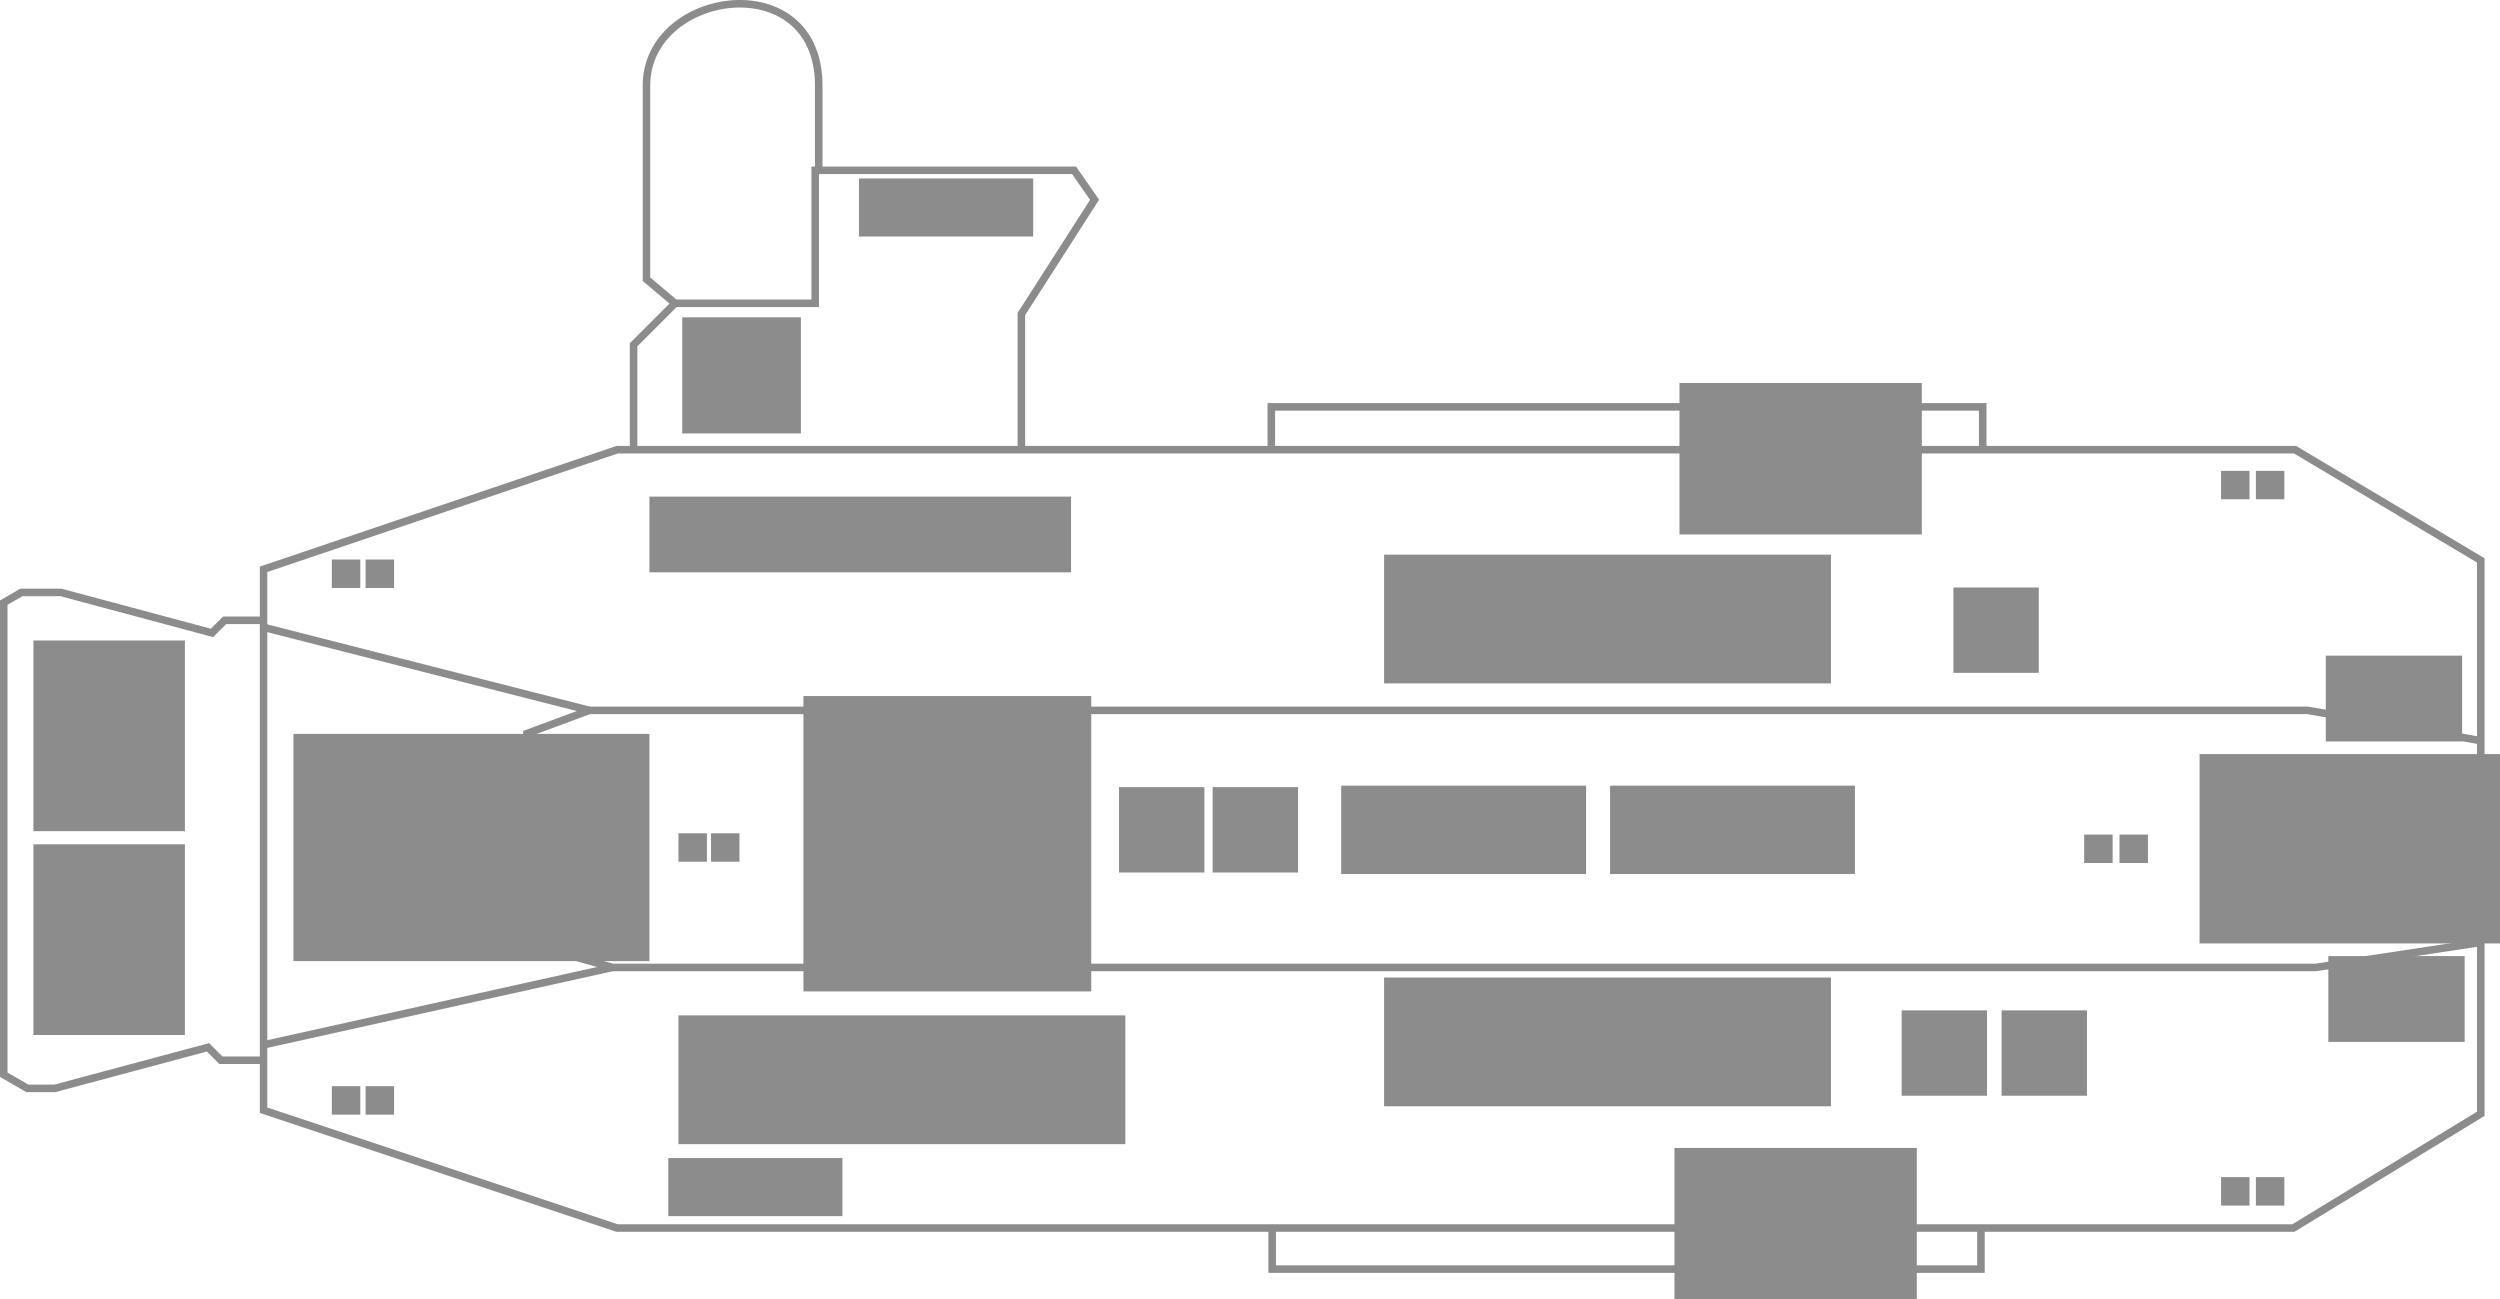 <?xml version="1.0" encoding="UTF-8" standalone="no"?>
<!-- Created with Inkscape (http://www.inkscape.org/) -->

<svg
   width="87.843mm"
   height="45.658mm"
   viewBox="0 0 87.843 45.658"
   version="1.1"
   id="svg8533"
   xml:space="preserve"
   class="cargo-feeder-dc-board"
   xmlns="http://www.w3.org/2000/svg"
   xmlns:svg="http://www.w3.org/2000/svg"><defs
     id="defs8530" /><g
     id="layer1"
     transform="translate(-23.044,-15.374)" /><g
     id="frame"
     style="stroke:#8c8c8c;stroke-opacity:1"
     transform="translate(-23.044,-15.374)"><path
       style="fill:none;fill-rule:evenodd;stroke:#8c8c8c;stroke-width:0.265px;stroke-linecap:butt;stroke-linejoin:miter;stroke-opacity:1"
       d="m 32.305,35.378 v 19.006 l 12.42,4.14 h 58.901 l 6.586,-4.015 V 35.065 l -6.524,-3.889 H 44.725 Z"
       id="path12852" /><path
       style="fill:none;fill-rule:evenodd;stroke:#8c8c8c;stroke-width:0.265px;stroke-linecap:butt;stroke-linejoin:miter;stroke-opacity:1"
       d="m 67.745,58.524 v 1.443 h 24.903 v -1.443"
       id="path12854" /><path
       style="fill:none;fill-rule:evenodd;stroke:#8c8c8c;stroke-width:0.265px;stroke-linecap:butt;stroke-linejoin:miter;stroke-opacity:1"
       d="m 67.714,31.043 v -1.373 h 24.997 v 1.505"
       id="path12856" /><path
       style="fill:none;fill-rule:evenodd;stroke:#8c8c8c;stroke-width:0.265px;stroke-linecap:butt;stroke-linejoin:miter;stroke-opacity:1"
       d="m 110.212,41.4 -6.085,-1.066 H 43.752 l -2.195,0.815 V 48.52 l 3.011,0.847 h 59.842 l 5.802,-0.878"
       id="path12858" /><path
       style="fill:none;fill-rule:evenodd;stroke:#8c8c8c;stroke-width:0.265px;stroke-linecap:butt;stroke-linejoin:miter;stroke-opacity:1"
       d="M 43.752,40.334 32.305,37.417"
       id="path12860" /><path
       style="fill:none;fill-rule:evenodd;stroke:#8c8c8c;stroke-width:0.265px;stroke-linecap:butt;stroke-linejoin:miter;stroke-opacity:1"
       d="m 44.568,49.366 -12.24,2.716"
       id="path12862" /><path
       style="fill:none;fill-rule:evenodd;stroke:#8c8c8c;stroke-width:0.265px;stroke-linecap:butt;stroke-linejoin:miter;stroke-opacity:1"
       d="m 58.932,31.175 v -4.767 l 2.572,-4.015 -0.721,-1.035 h -9.095 v 4.673 h -4.924 l -1.458,1.458 v 3.685"
       id="path12864" /><path
       style="fill:none;fill-rule:evenodd;stroke:#8c8c8c;stroke-width:0.265px;stroke-linecap:butt;stroke-linejoin:miter;stroke-opacity:1"
       d="m 46.763,26.032 -1.004,-0.847 v -6.806 c 0,-3.384 6.053,-4.252 6.053,0 v 2.98"
       id="path12866" /><path
       style="fill:none;fill-rule:evenodd;stroke:#8c8c8c;stroke-width:0.265px;stroke-linecap:butt;stroke-linejoin:miter;stroke-opacity:1"
       d="m 32.268,37.169 h -1.331 l -0.444,0.444 -5.306,-1.422 h -1.392 l -0.62,0.358 v 16.588 l 0.829,0.479 h 0.967 l 5.381,-1.442 0.453,0.453 h 1.508"
       id="path12868" /></g><g
     id="sockets"
     transform="translate(-23.044,-15.374)"><rect
       style="fill:#8c8c8c;fill-opacity:1;stroke:none;stroke-width:0.24;stroke-dashoffset:9.8;stroke-opacity:1"
       id="socket-M9r1GWtIuk-Kge3e1Jv3NQ"
       width="5.323"
       height="6.7"
       x="24.218"
       y="37.879" /><rect
       style="fill:#8c8c8c;fill-opacity:1;stroke:none;stroke-width:0.24;stroke-dashoffset:9.8;stroke-opacity:1"
       id="socket-u4Jziw5oHkSanBKZFdf6-A"
       width="5.323"
       height="6.7"
       x="24.218"
       y="45.041" /><rect
       style="fill:#8c8c8c;fill-opacity:1;stroke:none;stroke-width:0.125;stroke-dashoffset:9.8;stroke-opacity:1"
       id="socket-MTqEfSX6rE-CQf9yVTGZqw"
       width="1"
       height="1"
       x="34.704"
       y="35.034" /><rect
       style="fill:#8c8c8c;fill-opacity:1;stroke:none;stroke-width:0.125;stroke-dashoffset:9.8;stroke-opacity:1"
       id="socket-p9lDLMa6RESbXX-ViNuXjQ"
       width="1"
       height="1"
       x="35.89"
       y="35.034" /><rect
       style="fill:#8c8c8c;fill-opacity:1;stroke:none;stroke-width:0.113;stroke-dashoffset:9.8;stroke-opacity:1"
       id="socket-PEaP-6luhUaG763R-QNSOg"
       width="1"
       height="1"
       x="34.704"
       y="53.539" /><rect
       style="fill:#8c8c8c;fill-opacity:1;stroke:none;stroke-width:0.113;stroke-dashoffset:9.8;stroke-opacity:1"
       id="socket-OlXyeNgM7kSunjYupXxxDQ"
       width="1"
       height="1"
       x="35.89"
       y="53.539" /><rect
       style="fill:#8c8c8c;fill-opacity:1;stroke:none;stroke-width:0.4;stroke-dashoffset:9.8;stroke-opacity:1"
       id="socket-HNv6B-78FEuhV8YT9A6uZw"
       width="12.508"
       height="7.984"
       x="33.355"
       y="41.161" /><rect
       style="fill:#8c8c8c;fill-opacity:1;stroke:none;stroke-width:0.106;stroke-dashoffset:9.8;stroke-opacity:1"
       id="socket-ZnlEZGIIoESopQfU1jGKdA"
       width="1"
       height="1"
       x="46.883"
       y="44.653" /><rect
       style="fill:#8c8c8c;fill-opacity:1;stroke:none;stroke-width:0.106;stroke-dashoffset:9.8;stroke-opacity:1"
       id="socket-YPTEN8By9kSUuNknb5YxvA"
       width="1"
       height="1"
       x="48.027"
       y="44.653" /><rect
       style="fill:#8c8c8c;fill-opacity:1;stroke:none;stroke-width:0.4;stroke-dashoffset:9.8;stroke-opacity:1"
       id="socket-9K_1ZNCgFESrvaoQMOH3yw"
       width="10.113"
       height="10.379"
       x="51.274"
       y="39.831" /><rect
       style="fill:#8c8c8c;fill-opacity:1;stroke:none;stroke-width:0.4;stroke-dashoffset:9.8;stroke-opacity:1"
       id="socket-gDQghm5iik2syYcoJqUPFg"
       width="14.815"
       height="2.661"
       x="45.863"
       y="32.823" /><rect
       style="fill:#8c8c8c;fill-opacity:1;stroke:none;stroke-width:0.4;stroke-dashoffset:9.8;stroke-opacity:1"
       id="socket-zj9tWS4kP0qww93h23r_mQ"
       width="4.169"
       height="4.081"
       x="47.016"
       y="26.524" /><rect
       style="fill:#8c8c8c;fill-opacity:1;stroke:none;stroke-width:0.4;stroke-dashoffset:9.8;stroke-opacity:1"
       id="socket-4dpVMvs8nUmd-5az35rT2Q"
       width="6.121"
       height="2.04"
       x="53.226"
       y="21.645" /><rect
       style="fill:#8c8c8c;fill-opacity:1;stroke:none;stroke-width:0.4;stroke-dashoffset:9.8;stroke-opacity:1"
       id="socket-wgLiLSBRVUS0KoWi83D4gA"
       width="6.121"
       height="2.04"
       x="46.525"
       y="56.065" /><rect
       style="fill:#8c8c8c;fill-opacity:1;stroke:none;stroke-width:0.192;stroke-dashoffset:9.8;stroke-opacity:1"
       id="socket-gb6_3kWBY0KlEWeex3ruDg"
       width="3"
       height="3"
       x="62.363"
       y="43.032" /><rect
       style="fill:#8c8c8c;fill-opacity:1;stroke:none;stroke-width:0.192;stroke-dashoffset:9.8;stroke-opacity:1"
       id="socket-_y-Bd-EWjUeMIrmzG3UxvQ"
       width="3"
       height="3"
       x="65.653"
       y="43.032" /><rect
       style="fill:#8c8c8c;fill-opacity:1;stroke:none;stroke-width:0.4;stroke-dashoffset:9.8;stroke-opacity:1"
       id="socket-rGVFgJ8GyUePoRkz33c1sw"
       width="8.605"
       height="3.105"
       x="70.169"
       y="42.98" /><rect
       style="fill:#8c8c8c;fill-opacity:1;stroke:none;stroke-width:0.4;stroke-dashoffset:9.8;stroke-opacity:1"
       id="socket-TTM8O-MUDky06__LwvSo8w"
       width="8.605"
       height="3.105"
       x="79.617"
       y="42.98" /><rect
       style="fill:#8c8c8c;fill-opacity:1;stroke:none;stroke-width:0.4;stroke-dashoffset:9.8;stroke-opacity:1"
       id="socket-vtme83CXg0qDA4_YK6NqwA"
       width="15.702"
       height="4.524"
       x="71.677"
       y="34.863" /><rect
       style="fill:#8c8c8c;fill-opacity:1;stroke:none;stroke-width:0.4;stroke-dashoffset:9.8;stroke-opacity:1"
       id="socket-_hUvj899GkWP0bnjDN1ODw"
       width="15.702"
       height="4.524"
       x="71.677"
       y="49.722" /><rect
       style="fill:#8c8c8c;fill-opacity:1;stroke:none;stroke-width:0.4;stroke-dashoffset:9.8;stroke-opacity:1"
       id="socket-N4KIOsNqeUGVAUrx5OW3DQ"
       width="15.702"
       height="4.524"
       x="46.883"
       y="51.052" /><rect
       style="fill:#8c8c8c;fill-opacity:1;stroke:none;stroke-width:0.4;stroke-dashoffset:9.8;stroke-opacity:1"
       id="socket-Z2uDs34J-ESu64-i9YGnxQ"
       width="8.516"
       height="5.323"
       x="81.879"
       y="55.71" /><rect
       style="fill:#8c8c8c;fill-opacity:1;stroke:none;stroke-width:0.4;stroke-dashoffset:9.8;stroke-opacity:1"
       id="socket-yN7f-9tEXEKlBNskqP6EbA"
       width="8.516"
       height="5.323"
       x="82.056"
       y="28.831" /><rect
       style="fill:#8c8c8c;fill-opacity:1;stroke:none;stroke-width:0.217;stroke-dashoffset:9.8;stroke-opacity:1"
       id="socket-DaqWEX-8gEeIzYrhp8NIMw"
       width="3"
       height="3"
       x="91.681"
       y="36.016" /><rect
       style="fill:#8c8c8c;fill-opacity:1;stroke:none;stroke-width:0.217;stroke-dashoffset:9.8;stroke-opacity:1"
       id="socket-HvdEBsnpUUypPN4uW67paQ"
       width="3"
       height="3"
       x="89.863"
       y="50.875" /><rect
       style="fill:#8c8c8c;fill-opacity:1;stroke:none;stroke-width:0.217;stroke-dashoffset:9.8;stroke-opacity:1"
       id="socket-iDdlfFwKkUO9HbumzymceA"
       width="3"
       height="3"
       x="93.375"
       y="50.875" /><rect
       style="fill:#8c8c8c;fill-opacity:1;stroke:none;stroke-width:0.099;stroke-dashoffset:9.8;stroke-opacity:1"
       id="socket-zV-txxoSg0uR3v1OYh_Uxg"
       width="1"
       height="1"
       x="96.276"
       y="44.698" /><rect
       style="fill:#8c8c8c;fill-opacity:1;stroke:none;stroke-width:0.099;stroke-dashoffset:9.8;stroke-opacity:1"
       id="socket-GBNEW4tPxUC8Eiu5Y06WEg"
       width="1"
       height="1"
       x="97.517"
       y="44.698" /><rect
       style="fill:#8c8c8c;fill-opacity:1;stroke:none;stroke-width:0.133;stroke-dashoffset:9.8;stroke-opacity:1"
       id="socket-Wipl66tXuEqAQAy9UIrRgw"
       width="1"
       height="1"
       x="101.086"
       y="31.918" /><rect
       style="fill:#8c8c8c;fill-opacity:1;stroke:none;stroke-width:0.133;stroke-dashoffset:9.8;stroke-opacity:1"
       id="socket-pFeOcPp8PkGfF4MMOmFT1g"
       width="1"
       height="1"
       x="102.31"
       y="31.918" /><rect
       style="fill:#8c8c8c;fill-opacity:1;stroke:none;stroke-width:0.113;stroke-dashoffset:9.8;stroke-opacity:1"
       id="socket-zWbULDs0LUqBm3mVZdbZnw"
       width="1"
       height="1"
       x="101.086"
       y="56.735" /><rect
       style="fill:#8c8c8c;fill-opacity:1;stroke:none;stroke-width:0.113;stroke-dashoffset:9.8;stroke-opacity:1"
       id="socket-rn_jKvYfRkivJ_61v-tLbg"
       width="1"
       height="1"
       x="102.31"
       y="56.735" /><rect
       style="fill:#8c8c8c;fill-opacity:1;stroke:none;stroke-width:0.4;stroke-dashoffset:9.8;stroke-opacity:1"
       id="socket-4V6twrIUcEKE11tom-tDXQ"
       width="10.556"
       height="6.653"
       x="100.331"
       y="41.871" /><rect
       style="fill:#8c8c8c;fill-opacity:1;stroke:none;stroke-width:0.4;stroke-dashoffset:9.8;stroke-opacity:1"
       id="socket-5TT_tAxSpUympM9ij-ppLg"
       width="4.79"
       height="3.016"
       x="104.766"
       y="38.411" /><rect
       style="fill:#8c8c8c;fill-opacity:1;stroke:none;stroke-width:0.4;stroke-dashoffset:9.8;stroke-opacity:1"
       id="socket-WOlESfy8k0udY2yyOwph2g"
       width="4.79"
       height="3.016"
       x="104.855"
       y="48.968" /></g></svg>
